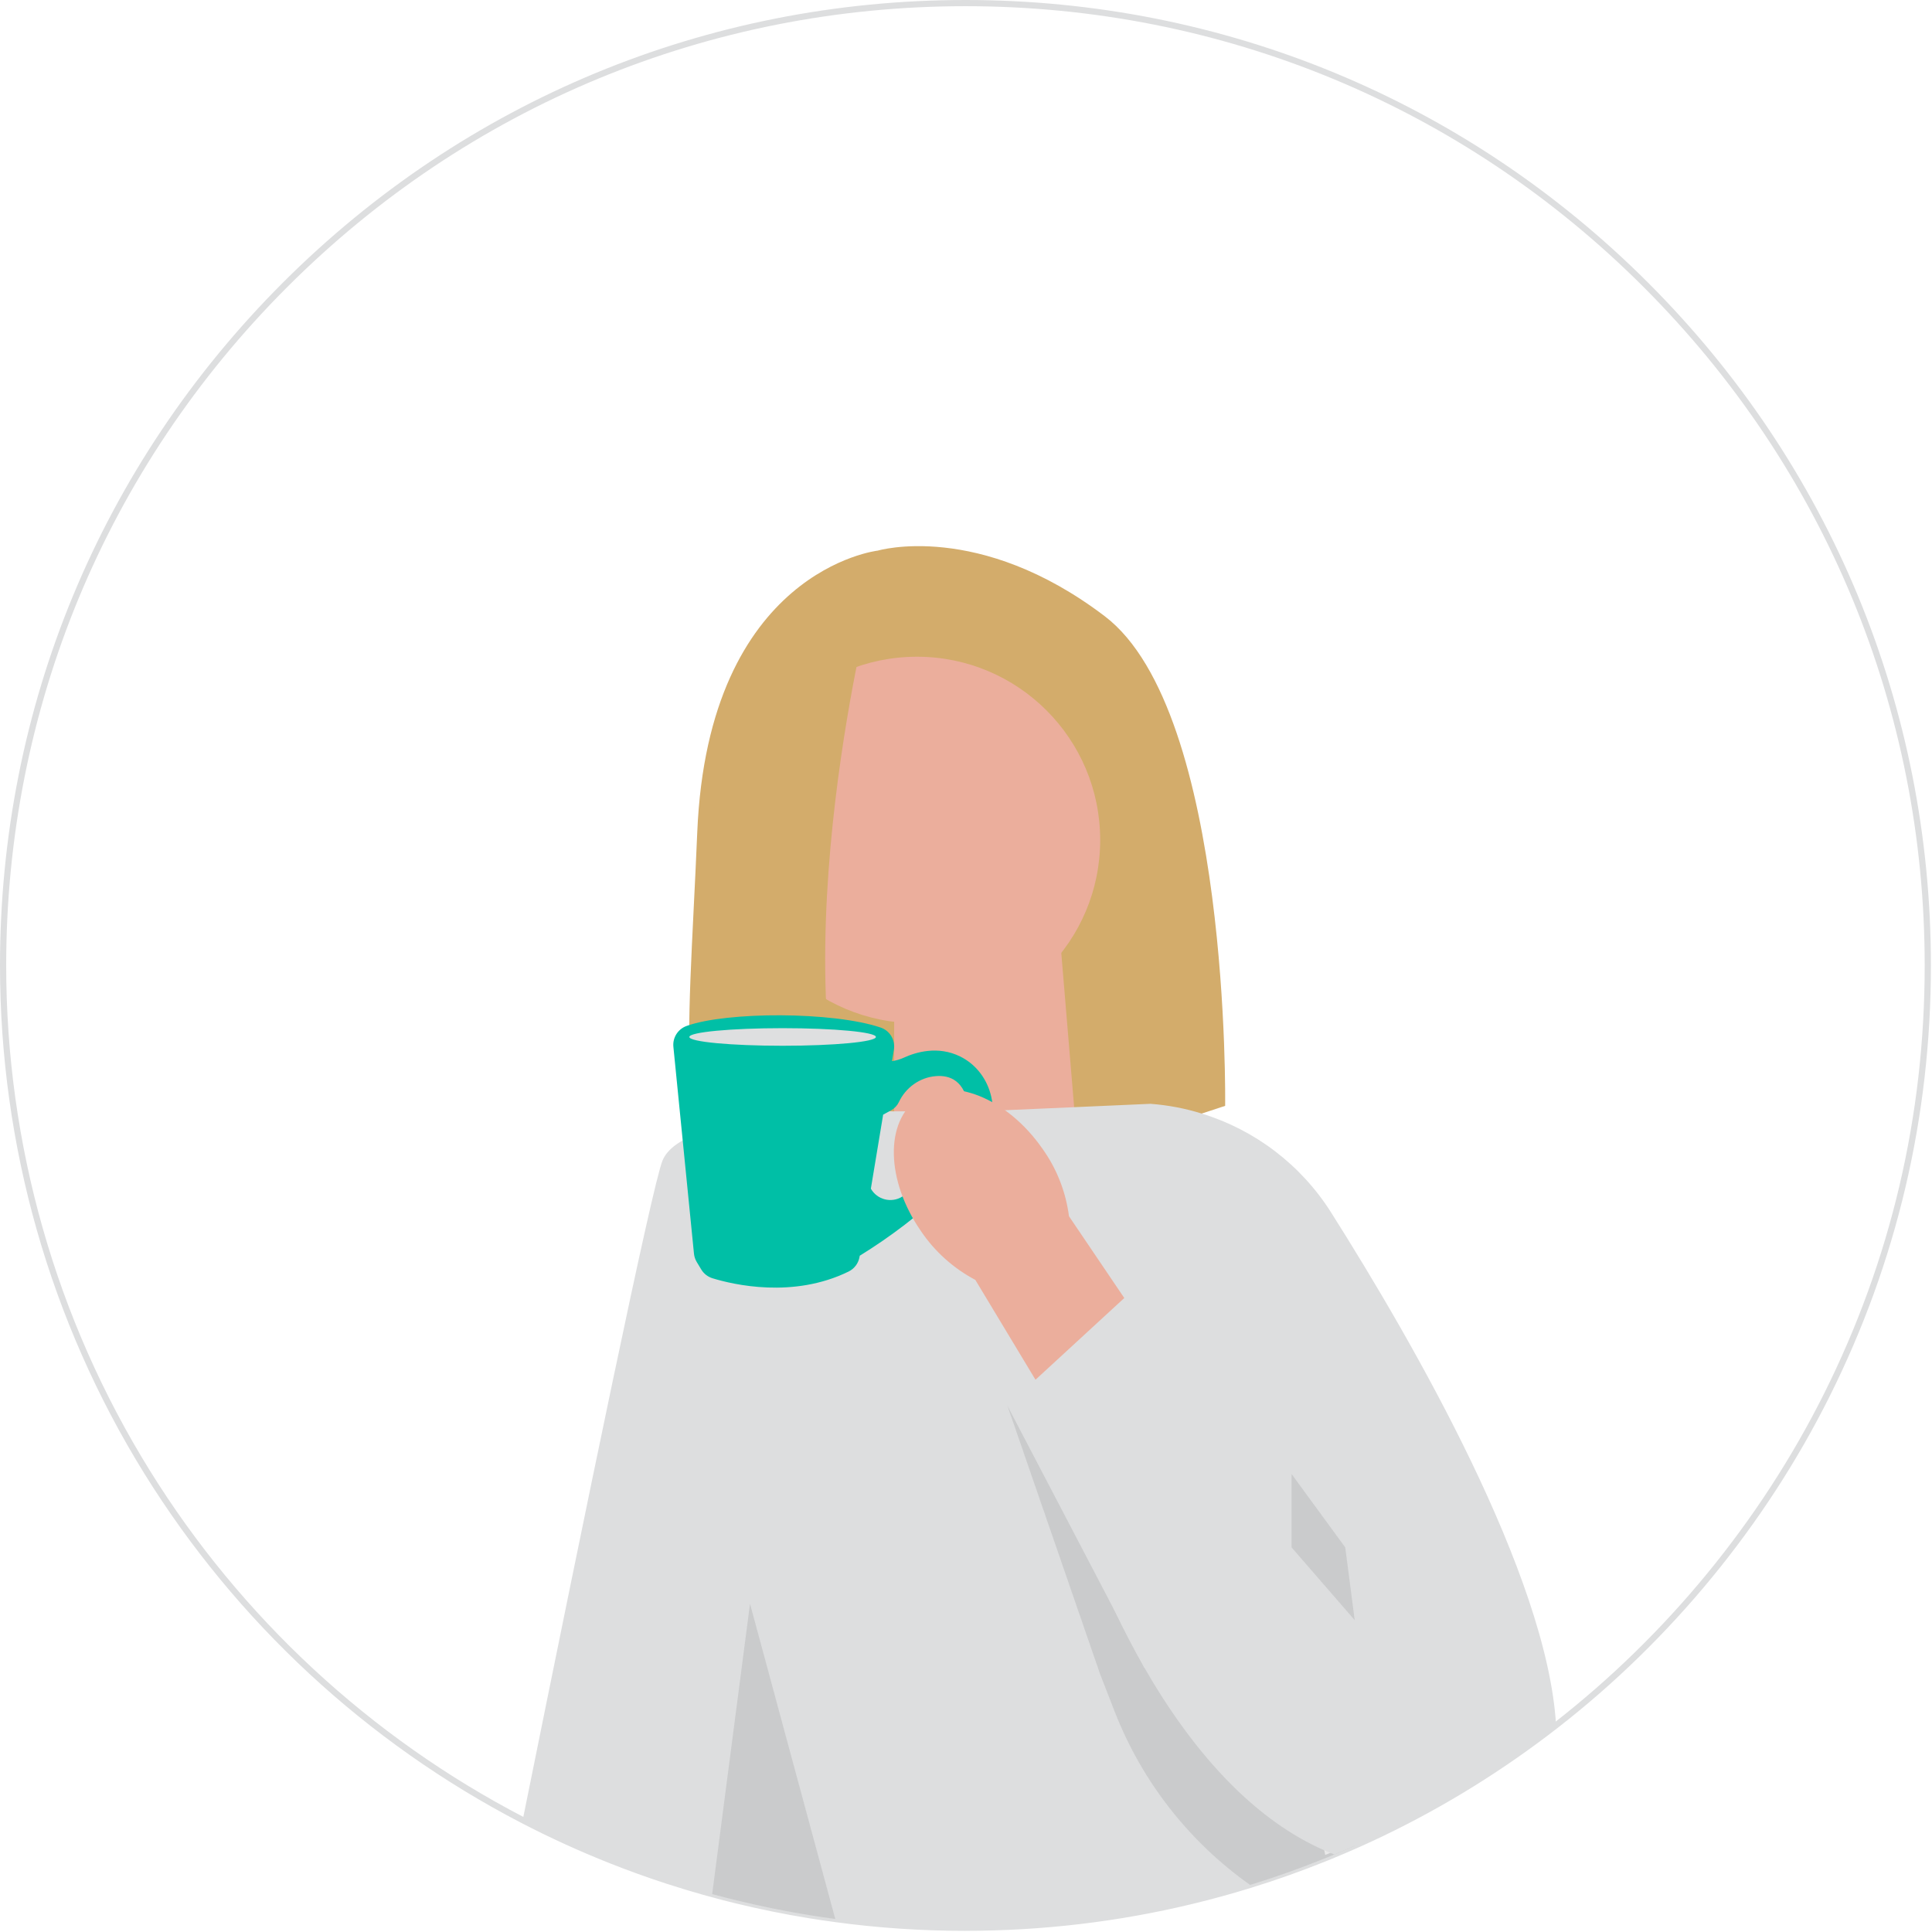 <svg width="624" height="624" viewBox="0 0 624 624" fill="none" xmlns="http://www.w3.org/2000/svg">
<g clip-path="url(#clip0_5_2)">
<path d="M311.82 623.63C304.71 623.63 297.63 623.39 290.76 622.93C283.68 622.46 276.57 621.74 269.64 620.79C266.59 620.38 263.83 619.97 261.2 619.54C253.39 618.27 245.44 616.66 237.57 614.74C234.87 614.09 232.24 613.41 229.74 612.71C228.86 612.48 227.96 612.23 227.07 611.98C223.27 610.91 219.59 609.8 216.15 608.68C215.93 608.62 215.67 608.53 215.41 608.45C212.31 607.45 209.07 606.34 205.79 605.15C203.02 604.15 200.22 603.09 197.23 601.91C187.47 598.06 177.75 593.63 168.34 588.75C118.42 562.83 76.35 523.84 46.65 475.99C16.14 426.77 0 370 0 311.81C0 228.52 32.44 150.21 91.33 91.32C150.22 32.43 228.53 0 311.82 0C395.11 0 473.42 32.43 532.32 91.32C591.22 150.21 623.65 228.52 623.65 311.81C623.65 360.75 612.63 407.6 590.91 451.05C570.19 492.49 539.86 529.48 503.18 558.01C485.69 571.62 466.75 583.38 446.86 592.94C444.61 594.03 442.2 595.14 439.3 596.45L438.98 596.59C438.63 596.75 438.29 596.9 437.94 597.05C435.76 598.02 433.54 598.97 431.35 599.87L430.36 600.29C429.77 600.54 429.18 600.78 428.58 601.01C420.54 604.26 412.29 607.21 404.04 609.74C397.92 611.64 391.51 613.4 384.98 614.97C361.19 620.71 336.57 623.62 311.82 623.62V623.63ZM311.82 2C229.06 2 151.26 34.22 92.75 92.74C34.23 151.25 2 229.05 2 311.81C2 369.63 18.04 426.03 48.37 474.92C77.87 522.46 119.68 561.21 169.28 586.96C178.63 591.81 188.29 596.21 197.99 600.04C200.96 601.22 203.74 602.27 206.49 603.26C209.76 604.44 212.97 605.54 216.06 606.54C216.3 606.62 216.53 606.69 216.76 606.76C220.2 607.88 223.85 608.98 227.63 610.05C228.51 610.3 229.39 610.55 230.27 610.78C232.76 611.47 235.37 612.15 238.05 612.8C245.87 614.71 253.76 616.31 261.53 617.57C264.14 618 266.88 618.41 269.91 618.82C276.79 619.76 283.85 620.48 290.89 620.94C297.71 621.4 304.75 621.64 311.81 621.64C336.4 621.64 360.86 618.75 384.51 613.05C391 611.49 397.37 609.74 403.45 607.86C411.64 605.34 419.85 602.42 427.84 599.18C428.44 598.95 429.01 598.71 429.58 598.47L430.76 597.97C432.87 597.1 435.01 596.18 437.13 595.24C437.49 595.09 437.82 594.94 438.15 594.79L438.47 594.65C441.35 593.35 443.74 592.24 445.98 591.16C465.74 581.66 484.57 569.98 501.94 556.45C538.38 528.09 568.52 491.34 589.11 450.17C610.69 407 621.64 360.45 621.64 311.82C621.64 229.06 589.41 151.26 530.89 92.75C472.39 34.22 394.58 2 311.82 2Z" fill="#DDDEDF"/>
<path d="M283.5 177.84C283.5 177.84 228.73 184.02 225.2 268.83C222.26 339.5 216.24 378.89 244.99 393.63C255.27 398.9 267.35 399.36 278.33 395.76L395.7 357.17C395.7 357.17 397.47 229.96 356.83 199.04C316.19 168.12 283.51 177.84 283.51 177.84H283.5Z" fill="#D3AC6B"/>
<path d="M348.2 372.79L288.8 392.32V306.82H342.69L348.2 372.79Z" fill="#EBAE9C"/>
<path d="M428.22 600.09C420.22 603.33 412.06 606.24 403.75 608.8C397.5 610.74 391.16 612.47 384.75 614.01C361.36 619.65 336.93 622.63 311.82 622.63C304.76 622.63 297.76 622.4 290.83 621.93C283.74 621.46 276.72 620.75 269.78 619.8C266.96 619.42 264.16 619.01 261.37 618.55C253.42 617.26 245.56 615.65 237.82 613.76C235.21 613.13 232.61 612.46 230.02 611.74C229.13 611.51 228.24 611.26 227.36 611.01C223.71 609.98 220.08 608.89 216.48 607.72C216.24 607.65 215.99 607.57 215.75 607.49C212.53 606.45 209.33 605.35 206.15 604.2C203.29 603.17 200.45 602.09 197.62 600.97L259.33 397.86L261.9 389.41L271.02 359.4L271.09 359.16L271.16 358.94H378.93L379.65 362.45L397.32 448.89L410.05 511.19L422.57 572.42L427.72 597.62L428.22 600.09Z" fill="#DDDEDF"/>
<path d="M288.16 358.99L280.91 389.02L279.9 393.23L279.37 395.42L247.21 528.73L227.36 611.01C223.71 609.98 220.08 608.89 216.48 607.72C216.24 607.65 215.99 607.57 215.75 607.49C212.53 606.45 209.33 605.35 206.15 604.2C203.29 603.17 200.45 602.09 197.62 600.97C187.76 597.08 178.15 592.69 168.82 587.85C189.65 484.75 210.56 383.38 213.96 374.89C215.45 371.16 219.62 368.3 225.27 366.1C226.9 365.46 228.66 364.88 230.51 364.35C242.64 360.89 258.83 359.62 270.97 359.17C271.01 359.17 271.05 359.17 271.09 359.17C275.93 359 280.12 358.95 283.14 358.95C286.16 358.95 288.16 359 288.16 359V358.99Z" fill="#DDDEDF"/>
<path d="M296.15 330.49C328.84 330.49 355.34 303.99 355.34 271.3C355.34 238.61 328.84 212.11 296.15 212.11C263.46 212.11 236.96 238.61 236.96 271.3C236.96 303.99 263.46 330.49 296.15 330.49Z" fill="#EBAE9C"/>
<path d="M279.97 199.93C279.97 199.93 247.4 332.18 283.62 394.02L232.6 383.18C232.6 383.18 212.83 238.42 252.59 212.11L279.98 199.93H279.97Z" fill="#D3AC6B"/>
<path opacity="0.1" d="M269.78 619.8C266.96 619.42 264.16 619.01 261.37 618.55C253.42 617.26 245.56 615.65 237.82 613.76C235.21 613.13 232.61 612.46 230.02 611.74L233.35 586.2L242.24 517.97L246.24 532.75L249.92 546.36L269.78 619.8Z" fill="#272223"/>
<path opacity="0.1" d="M437.55 596.14C435.37 597.11 433.18 598.05 430.97 598.96C430.64 599.1 430.31 599.24 429.98 599.38C429.4 599.62 428.82 599.86 428.23 600.09C420.23 603.33 412.07 606.24 403.76 608.8C384.02 594.83 368.81 575.37 360.03 552.83L355.35 540.82L325.37 453.98L391.79 523.67L403.93 542.89L422.58 572.41L437.56 596.13L437.55 596.14Z" fill="#272223"/>
<path d="M502.57 557.23C485.23 570.73 466.43 582.43 446.43 592.05C443.94 593.25 441.42 594.41 438.89 595.55C438.44 595.75 438 595.95 437.55 596.14C435.37 597.11 433.18 598.05 430.97 598.96C429.88 598.54 428.8 598.09 427.73 597.62C416.76 592.82 406.96 585.52 398.31 576.99C386.69 565.5 377.17 551.76 369.7 538.78C366.02 532.39 362.84 526.18 360.15 520.52L360.11 520.43C352.86 505.1 349.27 493.82 349.27 493.82L339.62 454.19L336.97 443.32L321.89 381.44L316.41 358.94L324.59 358.58L346.94 357.6L371.59 356.51C377.27 356.94 382.81 358 388.14 359.66C405.25 364.91 420.13 376.13 429.9 391.57C456.76 434.04 499.77 508.95 502.58 557.23H502.57Z" fill="#DDDEDF"/>
<path d="M221.73 331.37C234.7 326.7 269.03 326.68 284.43 331.88C287.42 332.89 289.23 335.93 288.71 339.04L288.1 342.73C289.44 342.53 290.75 342.15 291.99 341.58C295.66 339.9 302.89 337.62 310.19 341.26C315.29 343.8 318.88 348.59 320.14 354.16C323.15 367.48 315.56 374.85 315.56 374.85L305.45 384.34C296.98 392.28 287.74 399.36 277.87 405.46L277.67 405.58L281.27 383.92C283.3 387.49 287.89 388.66 291.38 386.5C300.2 381.04 314.61 370.1 312.86 357.68C311.64 349.02 306.83 347.18 302.21 347.57C297.04 348.01 292.53 351.26 290.32 355.95C289.79 357.07 288.92 357.99 287.84 358.59L285.24 360.01L277.62 405.92C277.28 407.98 275.96 409.76 274.09 410.68C256.17 419.47 236.83 414.91 230.14 412.86C228.61 412.39 227.3 411.38 226.48 410L225.04 407.61C224.54 406.79 224.24 405.86 224.14 404.91L217.49 338.09C217.2 335.14 218.95 332.38 221.74 331.37H221.73Z" fill="#00BFA6"/>
<path d="M282.9 334.92C282.9 336.49 269.41 337.76 252.77 337.76C236.13 337.76 222.64 336.49 222.64 334.92C222.64 333.35 236.13 332.08 252.77 332.08C269.41 332.08 282.9 333.35 282.9 334.92Z" fill="#DEDFE0"/>
<path d="M297.47 397.64C286.13 381.34 285.72 362.17 296.55 354.81C307.38 347.45 325.34 354.69 336.68 371C341.3 377.45 344.24 384.93 345.26 392.82L392.38 462.49L357.8 484.39L315.02 413.39C307.93 409.63 301.91 404.23 297.47 397.65V397.64Z" fill="#EBAE9C"/>
<path d="M325.36 453.99L364.3 418.15L441.29 489.84L369.69 538.78L325.36 453.99Z" fill="#DDDEDF"/>
<path opacity="0.1" d="M434.49 499.78L437.55 523.29L417.15 499.78V476.07L434.49 499.78Z" fill="#272223"/>
</g>
<defs>
<clipPath id="clip0_5_2">
<rect width="623.65" height="623.63" fill="white"/>
</clipPath>
</defs>
</svg>
